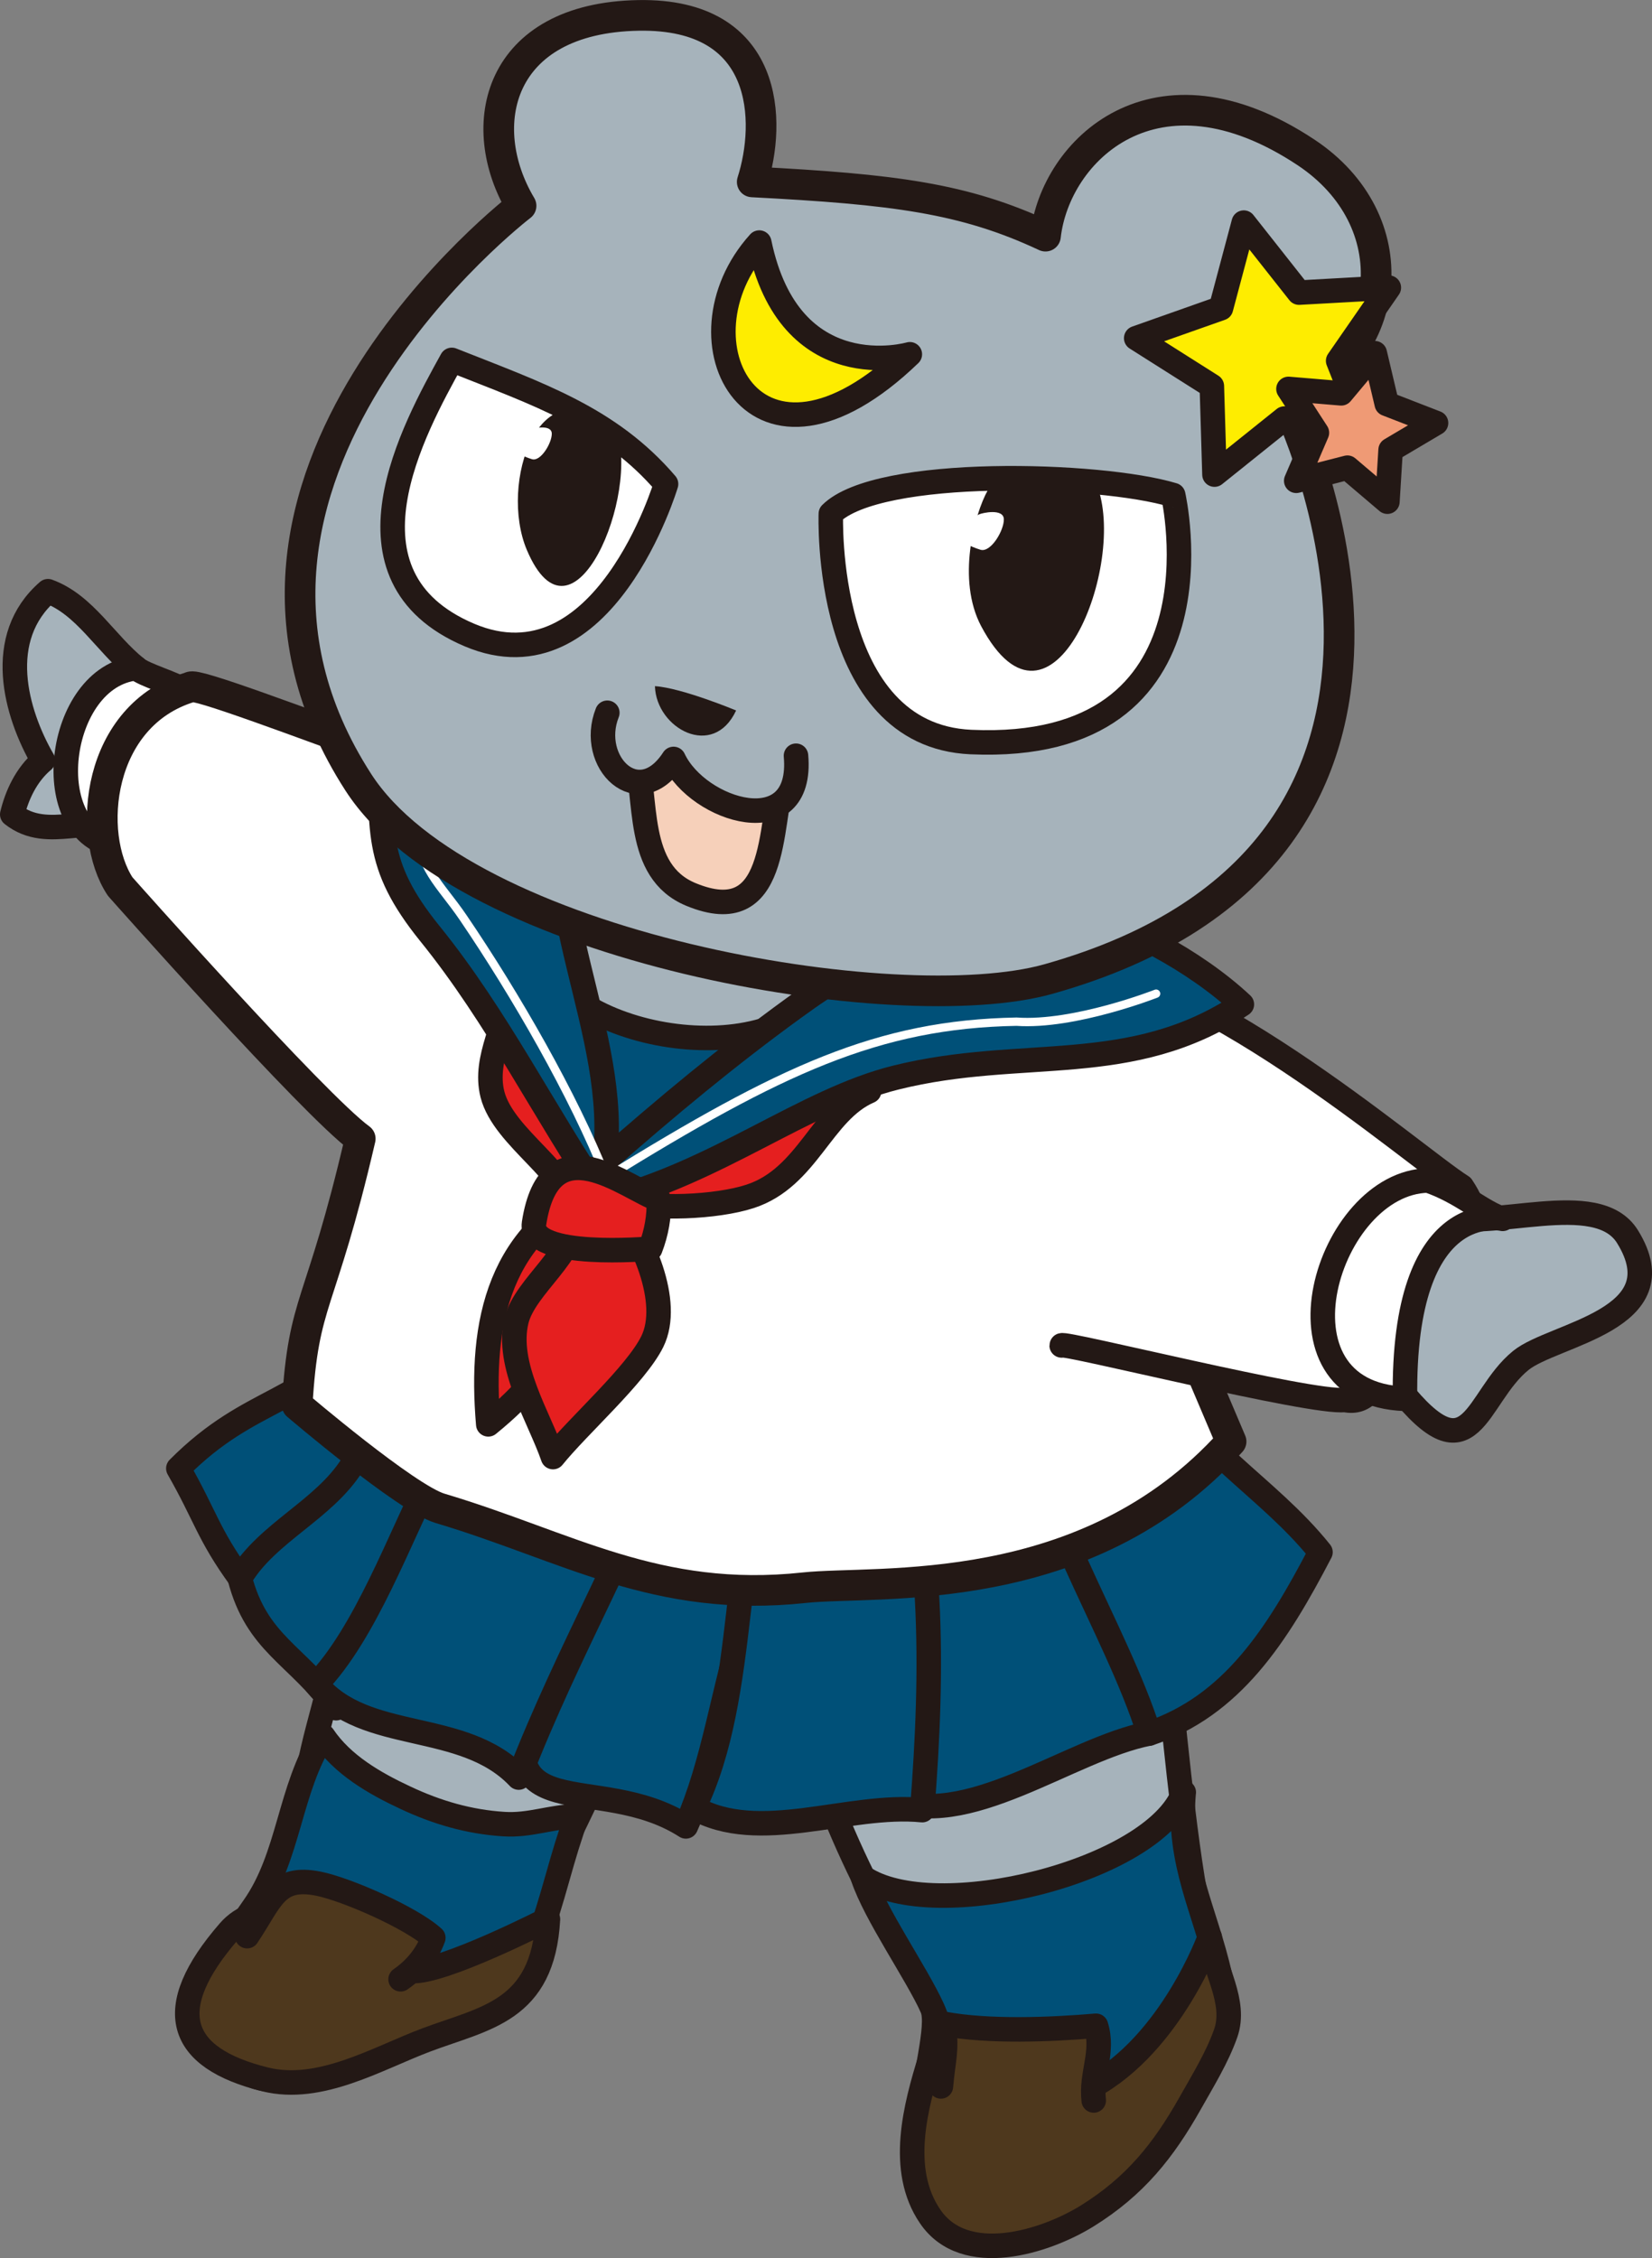 <?xml version="1.0" encoding="UTF-8"?>
<svg id="_レイヤー_2" data-name="レイヤー 2" xmlns="http://www.w3.org/2000/svg" viewBox="0 0 231.76 316.78">
  <rect x="0" y="0" width="231.76" height="316.78" fill="#808080" stroke="none"/>
  <defs>
    <style>
      .cls-1, .cls-2, .cls-3, .cls-4, .cls-5, .cls-6, .cls-7, .cls-8, .cls-9, .cls-10, .cls-11, .cls-12 {
        stroke-linecap: round;
        stroke-linejoin: round;
      }

      .cls-1, .cls-2, .cls-4, .cls-5, .cls-6, .cls-7, .cls-8, .cls-9, .cls-10, .cls-11, .cls-12 {
        stroke: #231815;
      }

      .cls-1, .cls-3 {
        stroke-width: 1.17px;
      }

      .cls-1, .cls-8, .cls-9 {
        fill: #a6b3bb;
      }

      .cls-2 {
        fill: #f6d0ba;
      }

      .cls-2, .cls-4, .cls-5, .cls-7, .cls-9, .cls-10, .cls-11, .cls-12 {
        stroke-width: 3.44px;
      }

      .cls-13 {
        fill: #231815;
      }

      .cls-3 {
        fill: none;
        stroke: #fff;
      }

      .cls-4, .cls-6, .cls-14 {
        fill: #fff;
      }

      .cls-5 {
        fill: #e51f1f;
      }

      .cls-6, .cls-8 {
        stroke-width: 4.3px;
      }

      .cls-7 {
        fill: #ef9a75;
      }

      .cls-10 {
        fill: #005078;
      }

      .cls-11 {
        fill: #4e381d;
      }

      .cls-12 {
        fill: #feed00;
      }
    </style>
  </defs>
  <g id="_レイヤー_1-2" data-name="レイヤー 1">
    <g>
      <g>
        <path class="cls-9" d="M159.22,207.09c5.96,21.47,5.09,52.72,12.07,73.91,1.85,5.67-13.82,34.21-33.38,31.17-16.04-2.5-5.07-25.35-7.12-30.46-2.96-7.37-11.55-17.63-18.64-41.35-3.47-11.69-.39-15.2-10.56-17.21-7-1.37-4.15,6.19-10.42,2.75-3.73,17.69-9.33,27.58-17.14,42.92-3.06,6.04-7.06,11.81-12.95,14.12-2.75,1.11-22.74,9.25-24.35,7.85-11.48-9.99-1.81-20.15.49-23.82,4.18-6.67,5.27-16.45,7.42-24.54,4.55-17.01,8.52-35.36,14.32-51.55,6.99,7.31,14.98,6.82,23.68,8.51,11.69,2.28,21.41,4.97,33.34,4.76,13.68-.23,28.71,1.16,41.59-2.59"/>
        <path class="cls-10" d="M148.17,198.95c4.87,20,8.81,24.32,13.04,44.24-11.13,2.16-25.85,13.94-36.58,8.99,3.58-21.26,1.56-34.03-1.14-55.78-3.47.43-7.12,1.21-10.78,1.01,2.82,8.86-5.32,21.42-8.09,29.72-3.2,9.73-4.37,20.06-8.4,29.09-12.56-8.05-28.32,1.15-21.11-19.54,4.55-13.09,10.52-26.59,13.57-39.62-5.09-1.62-10.64-2.67-14.94-5.88-3.73,15.69-15.12,37.54-26.59,48.46-5.51-7.56-11.11-9-13.52-18.29,10.7-15.85,21.9-22.84,31.54-39.4,17.62,11,37.05,12.91,57.01,13.5,11.64.36,23.93,3.18,34.26-.38.55,7.79,4.58-1.98,1.98,6.68-2.3.52-9.39,4.64-6.37,3.41"/>
        <path class="cls-10" d="M162.18,192.21c4.99,10.95,15.51,16.1,23.07,25.54-6.1,11.72-12.45,21.58-24.04,25.45-4.62-14.77-16.91-33.01-17.94-48.7-6.21,2.95-12.34.1-18.38.53,6.27,19.28,6.03,39.23,4.49,58.91-10.33-1.03-22.91,4.89-32.05-.36,7.81-16.02,5-38.78,11.86-54.95-4.49.56-9.32.02-13.58-1.24-6.66,18.7-15.72,33.58-22.84,51.98-7.8-8.24-21.55-4.72-28.4-13.11,6.91-7.11,11.73-20.65,16.34-29.64,3.21-6.27,6.43.93,8.99-5.38-1.04-.95-4.63-3.26-5.93-3.73-.11,6.18-10.82,2.4-14.37,8.02-4.02,6.34-11.82,9.38-15.74,15.83-4.44-6.1-4.86-8.75-8.64-15.36,10.42-10.48,17.75-8.59,26.86-20.08,29.8,15.19,69.66,18.15,102.98,16.62"/>
        <path class="cls-9" d="M201.67,170.48c7.45,2.43,22.36-3.96,26.66,3.02,7.22,11.68-10.4,13.62-14.98,17.36-6.43,5.22-6.78,16.89-17.11,3.86-6.35-8.02-5.64-18.21,1.65-25.09"/>
        <path class="cls-9" d="M19.14,93.75c-4.36-3.48-7.21-8.91-12.41-10.81-7.5,6.52-4.56,17.06-.69,23.75-2.4,2.02-3.69,4.95-4.32,7.56,5.11,4.04,11.09-.52,16.64,2.54,1.81-3.66,1.59-9.05.02-12.84"/>
        <path class="cls-4" d="M25.55,96.75c-5.66,3.97-6.88,15.48-9,21.93-11.39-1.4-8.69-23.81,2.59-24.94.91.9,5.55,2.24,6.41,3Z"/>
        <path class="cls-6" d="M168.8,193.02l3.91,9.21c-20.31,22.59-49.67,19.4-59.92,20.51-20.68,2.22-33.18-5.81-51.06-11.14-4.73-1.41-20.04-14.48-20.04-14.48.89-15.16,3.24-13.23,8.85-37.37-6.5-4.73-33.68-35.38-33.68-35.38-4.84-7.34-3.26-24.03,9.86-27.98.92-1.41,57.06,21.65,74.89,24.64,8.68,1.46,14.77,2.34,22.7,5.88,5.54,2.47,11.77,6.01,17.98,5.42"/>
        <path class="cls-4" d="M147.65,135.02c18.76-.81,50.87,27.32,57.43,31.43,4.85,7.33-3.73,2.84-7.34,11.24-3.79,8.8-2.95,19.98-9.1,18.7-4.44.61-39.73-8.23-39.7-7.64"/>
        <path class="cls-1" d="M106.74,146.87c8.6,1.97,16.78-9.83,15.57-17.89-2.65-18.07-31.15-21.56-44.25-13.89-10.89,6.37-11.04,20.22-1.16,28.24,6.68,5.43,19.56,7.82,27.97,8.09.14-.91-.11-1.78.02-2.66"/>
        <path class="cls-5" d="M84.8,171.12c-4.01,12.94-5.66,20.05-16.3,28.7-1.22-14.34,1.43-27.34,16.22-33.57"/>
        <path class="cls-5" d="M121.93,153.08c-6.66,2.88-8.58,12.12-16.71,14.76-4.69,1.53-13.57,1.91-18.19.57-.17.22-.38.4-.61.53,3.62,4.49,7.84,13.68,5.09,19.27-2.3,4.66-10.36,11.77-13.93,16.2-1.94-5.62-6.68-12.87-5.11-19.2,1.22-4.86,8.47-9.37,8.09-14.72-.4-5.84-9.91-10.79-11.48-16.98-1.29-5.21,2.27-9.92,2.55-15.48,6.46,6.4,14.4,18.27,24.21,18.83,9.16.52,16.77-6.62,26.02-5.86"/>
        <path class="cls-10" d="M85.68,166.38c-.91-10.96-4.28-13.86-2.57-24.66,7.19,3.93,17.79,5.21,25.46,2.33,0,0-11.14,13.72-22.9,22.33Z"/>
        <path class="cls-10" d="M53.32,103.48c8.43-.82,17.63,1.53,26.59,4.29-5.57,18.36,7.28,37.04,4.9,55.16,8.67-7.62,17.31-14.81,26.54-21.51,5.55-4.01,8.18-5.71,14.91-6.93,7.42-1.35,18.46-1.22,23.64-6.75h0c7.55,1.56,17.8,7.06,24.32,13.16-15.59,10.39-30.73,5.84-48.54,10.27-12.8,3.18-25.21,13.41-40.93,17.31-8.39-12.33-14.96-25.8-24.45-37.52-7.94-9.84-6.79-14.51-6.97-27.48Z"/>
        <path class="cls-3" d="M162.19,139.4s-11.45,4.5-19.59,3.93c-19.42.35-33.14,6.77-57.55,21.87-4.67-11.7-12.7-25.62-20.07-36.47-3.27-4.81-6.25-6.83-6.59-13.43"/>
        <g>
          <path class="cls-8" d="M180.52,56.62c15.42-7.22,16.97-25.78,2.69-35.25-21.13-14-35.19-.27-36.54,11.76-11.43-5.36-21.32-6.58-41.14-7.61,2.69-8.39,2.48-23.68-15.95-23.36-19.77.35-23.18,15.47-16.48,26.71,0,0-50.2,38.41-22.84,80.86,15.03,23.33,75.73,33.56,96.82,27.62,64.15-18.04,33.44-80.73,33.44-80.73Z"/>
          <path class="cls-4" d="M164.59,69.45c-10.29-3.11-41.41-3.98-48.03,2.62,0,0-1.17,31.09,19.64,32.03,36.73,1.64,28.39-34.65,28.39-34.65Z"/>
          <path class="cls-4" d="M93.44,67.9c-7.93-9.27-17.86-12.57-30.06-17.41-5.31,9.62-16.86,30.37,2.46,38.59,18.88,8.01,27.6-21.18,27.6-21.18Z"/>
          <path class="cls-12" d="M127.64,49.7c-21.81,21.01-33.48-2.02-21.12-15.67,4.25,20.59,21.12,15.67,21.12,15.67Z"/>
          <path class="cls-2" d="M109.85,108.83c-1.96,7.13-.64,21.71-12.9,16.66-7.95-3.27-6.02-13.48-7.89-20.01"/>
          <path class="cls-9" d="M111.67,106.02c1.09,12.37-13.73,7.81-17.18.45-4.9,7.55-12.04.43-9.29-6.48"/>
          <path class="cls-13" d="M86.39,60.12c3.56,8.94-6.02,32.29-12.48,17.03-3.94-9.32,1.72-26.34,12-17"/>
          <path class="cls-13" d="M153.84,67.94c4.47,11.15-6.35,38.37-16.19,19.91-3.46-6.54-.96-15.68.92-19.07,2.13-3.84,9.55-3.71,15.27-.84"/>
          <path class="cls-13" d="M91.88,96.26c.18,5.95,8.18,10.31,11.39,3.41,0,0-7.64-3.18-11.39-3.41Z"/>
        </g>
        <path class="cls-4" d="M210.81,170.98c-2.85-.88-5.78-3.76-10.46-5.37-14.13.25-23.14,29.93-3.24,30.63-.39-28.66,13.7-25.25,13.7-25.25Z"/>
        <path class="cls-10" d="M166.06,251.45c-.88,10.04,2.98,16.33,5.14,25.88,1.57,6.89-4.59,15.02-8.92,21.06-4.23,5.95-10.2,12.2-17.77,13.22-4.21.57-8.91,1.3-11.8-1.67-3.48-3.56-4.08-8.93-3.05-13.38,1.35-6.14,3.71-9.24,1.14-14.85-2.35-5.11-7.98-13.09-9.75-18.36,9.98,6.8,40.77-.8,45.02-11.9h0Z"/>
        <path class="cls-10" d="M80.86,254.8c-3.54.04-6.52,1.34-10.17,1.1-4.9-.31-9.41-1.63-13.83-3.71-4.31-2.01-8.82-4.61-11.52-8.62-4.79,7.42-4.7,16.9-9.82,24.08-3.89,5.47-7.84,13.09-4.04,20.02,4.3,7.79,16.3,2.92,22.29.17,6.29-2.9,16.24-5.08,19.56-11.1,2.98-5.37,4.41-12.04,6.18-17.74l1.35-4.19Z"/>
        <path class="cls-11" d="M169.71,271.77c.54,4.43,3.82,9.04,2.24,13.49-1.19,3.38-3.21,6.65-5,9.83-3.73,6.6-7.69,11.6-14.46,15.8-5.91,3.65-17.16,7.18-22,.05-4.48-6.55-2.04-15.48.04-22.19,6.93-2.51,17.25-2.07,22.6,4,11.2-6.06,16.59-20.98,16.59-20.98Z"/>
        <path class="cls-11" d="M76.87,269.24c-.71,12.97-8.82,13.83-17.12,16.96-6.84,2.58-14.85,7.41-22.53,5.52-12.29-3.03-14.59-9.85-5.08-20.78,7.38-8.48,25.54,5.57,25.54,5.57,4.24.39,19.18-7.27,19.18-7.27Z"/>
        <path class="cls-5" d="M74.92,171.62c2.22-14.28,13.04-4.84,17.5-3.34.09,2.3-.32,4.65-1.19,6.89,0,0-17.09,1.51-16.31-3.54Z"/>
        <path class="cls-11" d="M153.44,294.67c-.44-3.74,1.48-6.78.32-10.48-6.42.55-15.07.89-21.32-.27.4,4.23-.06,4.56-.44,8.78"/>
        <path class="cls-11" d="M56.2,277.67c2.15-1.49,3.73-3.46,4.59-5.82-3.05-2.8-12.21-6.81-16.11-7.59-6-1.2-6.61,2.31-10.01,7.36"/>
        <polygon class="cls-12" points="174.49 31.23 171.29 43.24 159.4 47.44 170.01 54.16 170.38 66.58 180.18 58.72 192.3 62.19 187.73 50.62 194.84 40.35 182.24 41.05 174.49 31.23"/>
        <polygon class="cls-7" points="192.87 49.55 188.16 55.18 180.76 54.56 184.75 60.71 181.85 67.45 189.03 65.61 194.64 70.38 195.09 63.11 201.46 59.34 194.55 56.66 192.87 49.55"/>
      </g>
      <path class="cls-14" d="M137.33,72.17c.49-.23,3.47-.88,3.5.68.03,1.56-1.84,4.73-3.29,4.27-1.46-.46-3.03-1.13-2.34-2.42.69-1.28,1.41-2.2,2.12-2.53Z"/>
      <path class="cls-14" d="M74.46,60.25c.41-.19,2.92-.75,2.95.57.03,1.31-1.56,3.98-2.78,3.6-1.22-.38-2.55-.96-1.95-2.04.59-1.08,1.18-1.86,1.79-2.13Z"/>
    </g>
  </g>
</svg>